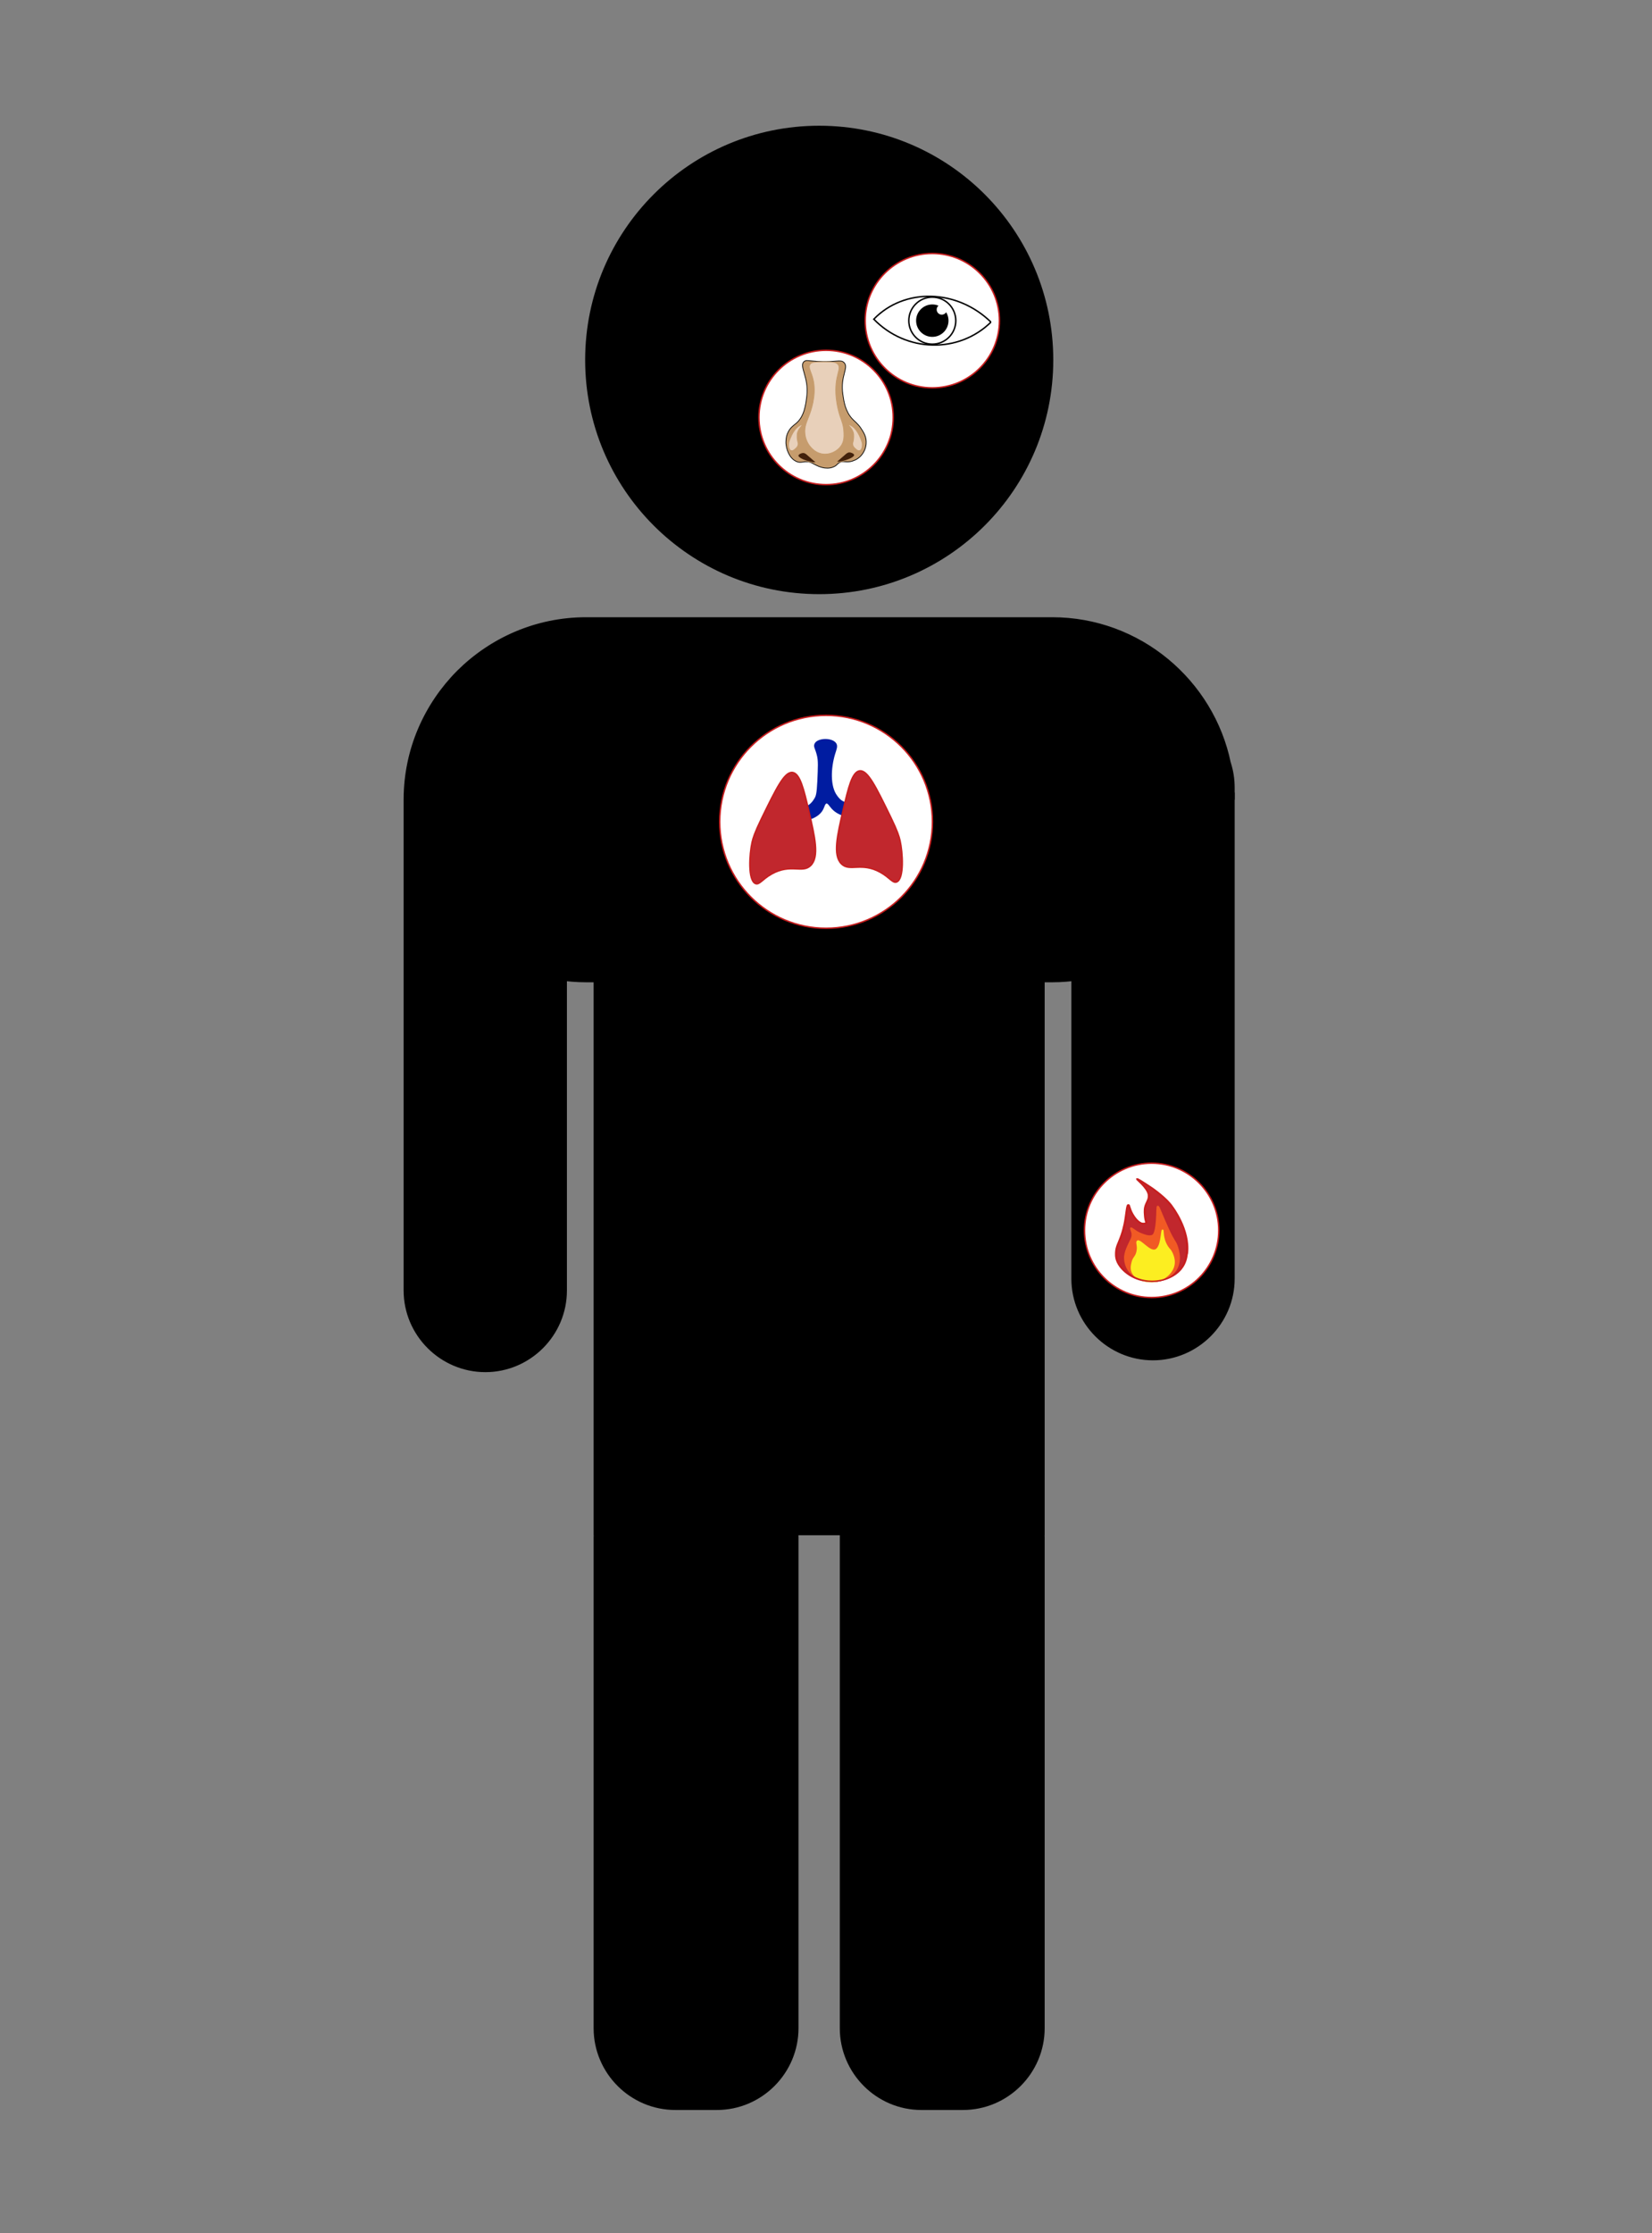 <?xml version="1.0" encoding="UTF-8"?>
<svg id="Layer_1" xmlns="http://www.w3.org/2000/svg" version="1.1" viewBox="0 0 113.21 152.94">
  <rect x="0" y="0" width="113.21" height="152.94" fill="#808080" stroke="none"/>
  <!-- Generator: Adobe Illustrator 29.5.0, SVG Export Plug-In . SVG Version: 2.1.0 Build 137)  -->
  <defs>
    <style>
      .st0, .st1, .st2, .st3, .st4, .st5, .st6, .st7, .st8, .st9, .st10, .st11, .st12 {
        stroke-miterlimit: 10;
      }

      .st0, .st1, .st2, .st3, .st4, .st6, .st7, .st10, .st12 {
        stroke-width: .1px;
      }

      .st0, .st2, .st5, .st8 {
        stroke: #000;
      }

      .st0, .st4 {
        fill: none;
      }

      .st1 {
        fill: #f15a24;
        stroke: #f15a24;
      }

      .st3 {
        fill: #001ca1;
        stroke: #001ca1;
      }

      .st4, .st6, .st7 {
        stroke: #c71e1f;
      }

      .st6 {
        fill: #c1272d;
      }

      .st7, .st10 {
        fill: #fff;
      }

      .st8 {
        fill: #c69c6d;
      }

      .st8, .st9, .st11 {
        stroke-width: .05px;
      }

      .st9 {
        fill: #e8d0ba;
      }

      .st9, .st11 {
        stroke: #c69c6d;
      }

      .st10 {
        stroke: #fff;
      }

      .st11 {
        fill: #42210b;
      }

      .st12 {
        fill: #fcee21;
        stroke: #fcee21;
      }
    </style>
  </defs>
  <g>
    <circle class="st5" cx="56.14" cy="24.65" r="15.54"/>
    <path class="st5" d="M84.11,53.94v.83c0-.81-.08-1.61-.24-2.38.16.49.24,1.01.24,1.55Z"/>
    <path class="st5" d="M84.11,54.77v32.8c0,2.8-2.3,5.09-5.1,5.09s-5.09-2.29-5.09-5.09v-20.94c-.59.09-1.19.14-1.81.14h-1.02v37.87h-.05c.04.21.05.42.05.64v33.62c0,2.8-2.29,5.1-5.1,5.1h-2.85c-2.8,0-5.09-2.3-5.09-5.1v-33.62c0-.22,0-.43.05-.64h-3.93c.04.21.05.42.05.64v33.62c0,2.8-2.29,5.1-5.09,5.1h-2.85c-2.81,0-5.1-2.3-5.1-5.1v-33.62c0-.22.01-.43.05-.64h-.05v-37.87h-1.02c-.62,0-1.22-.05-1.81-.14v21.75c0,2.8-2.29,5.09-5.09,5.09s-5.1-2.29-5.1-5.09v-33.66c.01-3.28,1.36-6.26,3.52-8.43,2.18-2.17,5.18-3.52,8.48-3.52h31.95c5.77,0,10.63,4.13,11.75,9.59,0,.01,0,.02,0,.03.16.77.24,1.57.24,2.38Z"/>
  </g>
  <circle class="st10" cx="63.39" cy="20.52" r=".26"/>
  <g>
    <circle class="st7" cx="63.89" cy="21.96" r="4.6"/>
    <g>
      <path class="st0" d="M67.91,22.06c-2.33-2.27-5.93-2.37-8.03-.2,2.22,2.28,5.81,2.37,8.03.2"/>
      <circle class="st0" cx="63.89" cy="21.96" r="1.61"/>
      <circle class="st2" cx="63.89" cy="21.96" r="1.06"/>
      <circle class="st10" cx="64.54" cy="21.2" r=".3"/>
    </g>
  </g>
  <g>
    <circle class="st7" cx="56.61" cy="28.59" r="4.6"/>
    <path class="st8" d="M55.1,24.76c-.36.32.34,1.06.19,2.35-.07.61-.17,1.41-.73,1.88-.15.13-.4.28-.56.62-.16.33-.14.65-.14.76.03.4.22.99.69,1.22.4.2.58-.11,1.09.12.18.08.33.2.65.29.17.05.3.06.4.06.07,0,.25,0,.44-.09.26-.11.23-.22.44-.31.23-.1.33,0,.65-.04.04,0,.31-.05.55-.21.37-.24.61-.71.59-1.17-.01-.37-.18-.63-.34-.88-.22-.34-.41-.46-.59-.65-.5-.52-.6-1.2-.67-1.7-.19-1.28.43-1.83.08-2.18-.24-.24-.52,0-1.85-.08-.62-.04-.75-.11-.88.01Z"/>
    <path class="st11" d="M54.69,31.21c0-.11.21-.22.38-.21.11.01.18.07.36.23.43.38.49.41.48.43-.06.12-1.23-.2-1.22-.46Z"/>
    <path class="st11" d="M58.56,31.17c0-.11-.21-.22-.38-.21-.11.01-.18.07-.36.23-.43.38-.49.41-.48.43.06.12,1.23-.2,1.22-.46Z"/>
    <path class="st9" d="M54.22,30.86c.11.04.24-.08.31-.15.05-.04.14-.13.16-.25.02-.09,0-.15-.03-.25,0,0-.05-.21-.03-.46.04-.39.38-.61.34-.66-.03-.03-.19.07-.28.13-.07.06-.14.12-.23.24-.05.07-.18.25-.3.55-.09.23-.14.35-.12.51,0,.06.03.29.17.34Z"/>
    <path class="st9" d="M58.91,30.86c-.11.04-.24-.08-.31-.15-.05-.04-.14-.13-.16-.25-.02-.09,0-.15.03-.25,0,0,.05-.21.03-.46-.04-.39-.38-.61-.34-.66.03-.03.19.07.28.13.07.06.14.12.23.24.05.07.18.25.3.55.09.23.14.35.12.51,0,.06-.03.29-.17.34Z"/>
    <path class="st9" d="M55.52,24.94c-.18.24.11.53.23,1.18.19,1.01-.19,2.05-.31,2.36-.14.38-.32.7-.28,1.19.03.37.17.62.2.67.06.11.38.66,1.02.75.56.07,1.11-.25,1.33-.68.13-.26.13-.5.12-.77-.01-.5-.15-.81-.27-1.16-.07-.21-.41-1.29-.24-2.41.1-.61.29-.9.1-1.12-.14-.17-.41-.17-.94-.17-.57,0-.85,0-.98.17Z"/>
  </g>
  <g>
    <circle class="st7" cx="78.92" cy="84.26" r="4.6"/>
    <path class="st6" d="M81.31,85.82c-.04.31-.1.68-.4,1.06-.37.48-1.15.88-2.03.87-1.29,0-2.24-.88-2.39-1.56-.04-.16-.03-.33-.03-.38.01-.45.19-.67.38-1.23.1-.29.15-.51.2-.73.13-.6.16-1.33.26-1.33.06,0,.06.26.28.64.07.12.39.66.77.64.08,0,.15-.03.19-.06-.04-.12-.09-.31-.1-.53-.02-.26-.03-.49.09-.76.08-.19.21-.37.17-.63,0,0,0-.03-.01-.06-.12-.46-.82-1-.8-1.02.02-.02.34.17,1.01.62,0,0,1.02.7,1.4,1.29,0,0,0,0,0,0,0,0,1.2,1.56,1.02,3.17Z"/>
    <path class="st1" d="M77.51,84.1c-.06.03.05.17.08.38.04.29-.12.46-.28.83-.09.2-.21.48-.23.78,0,.18,0,.77.56,1.22.15.12.59.43,1.25.45.62.02,1.15-.23,1.47-.53.72-.67.38-1.66.3-1.89-.12-.35-.21-.31-.59-1.14-.28-.62-.39-.89-.39-.89-.21-.5-.28-.7-.34-.69-.07,0-.03.36-.08.99-.07.87-.21.97-.3,1.01-.24.1-.61-.06-.81-.14-.4-.17-.58-.41-.66-.37Z"/>
    <path class="st12" d="M77.96,85c-.12.06.07.32-.04.75-.08.34-.25.36-.33.71-.04.17-.12.47.05.75.22.37.78.56,1.25.56.71,0,1.27-.45,1.47-.89.25-.53-.04-1.04-.09-1.14-.1-.19-.15-.17-.28-.38-.36-.57-.26-1.11-.32-1.11-.09,0-.05,1.26-.53,1.37-.4.09-.97-.71-1.18-.62Z"/>
    <path class="st4" d="M81.36,85.82c-.04.31-.1.68-.4,1.06-.37.48-1.15.88-2.03.87-1.29,0-2.24-.88-2.39-1.56-.04-.16-.03-.33-.03-.38.01-.45.19-.67.38-1.23.1-.29.15-.51.2-.73.13-.6.16-1.33.26-1.33.06,0,.06.26.28.64.07.12.39.66.77.64.08,0,.15-.03.19-.06-.04-.12-.09-.31-.1-.53-.02-.26-.03-.49.09-.76.08-.19.21-.37.17-.63,0,0,0-.03-.01-.06-.12-.46-.82-1-.8-1.02.02-.02.34.17,1.01.62,0,0,1.02.7,1.4,1.29,0,0,0,0,0,0,0,0,1.2,1.56,1.02,3.17Z"/>
  </g>
  <g>
    <circle class="st7" cx="56.61" cy="56.28" r="7.29"/>
    <path class="st3" d="M55.87,50.95c-.1.17.05.31.16.77.1.38.07.84.03,1.78-.04.86-.1,1.02-.19,1.18-.08.13-.28.49-.67.6-.38.11-.63-.1-.8.06-.15.14-.16.48,0,.65.34.37,1.57.13,1.94-.53.12-.21.15-.46.29-.48.14-.02.24.2.41.38.49.54,1.45.69,1.73.4.13-.13.14-.39.04-.52-.04-.05-.09-.08-.4-.16-.35-.08-.41-.07-.53-.11-.28-.09-.45-.31-.55-.45-.5-.66-.44-1.93-.15-2.89.1-.32.19-.52.09-.69-.23-.38-1.2-.37-1.4,0Z"/>
    <path class="st6" d="M54.3,52.9c.53.05.79,1.19,1.13,2.64.41,1.78.73,3.13.13,3.73-.57.57-1.36-.15-2.67.58-.66.37-.85.77-1.12.66-.53-.22-.41-2.03-.23-2.83.07-.3.18-.66.63-1.59,1.03-2.11,1.58-3.24,2.13-3.19Z"/>
    <path class="st6" d="M58.92,52.79c-.53.05-.79,1.19-1.13,2.64-.41,1.78-.73,3.13-.13,3.73.57.57,1.36-.15,2.67.58.66.37.85.77,1.12.66.53-.22.41-2.03.23-2.83-.07-.3-.18-.66-.63-1.59-1.03-2.11-1.58-3.24-2.13-3.19Z"/>
  </g>
</svg>